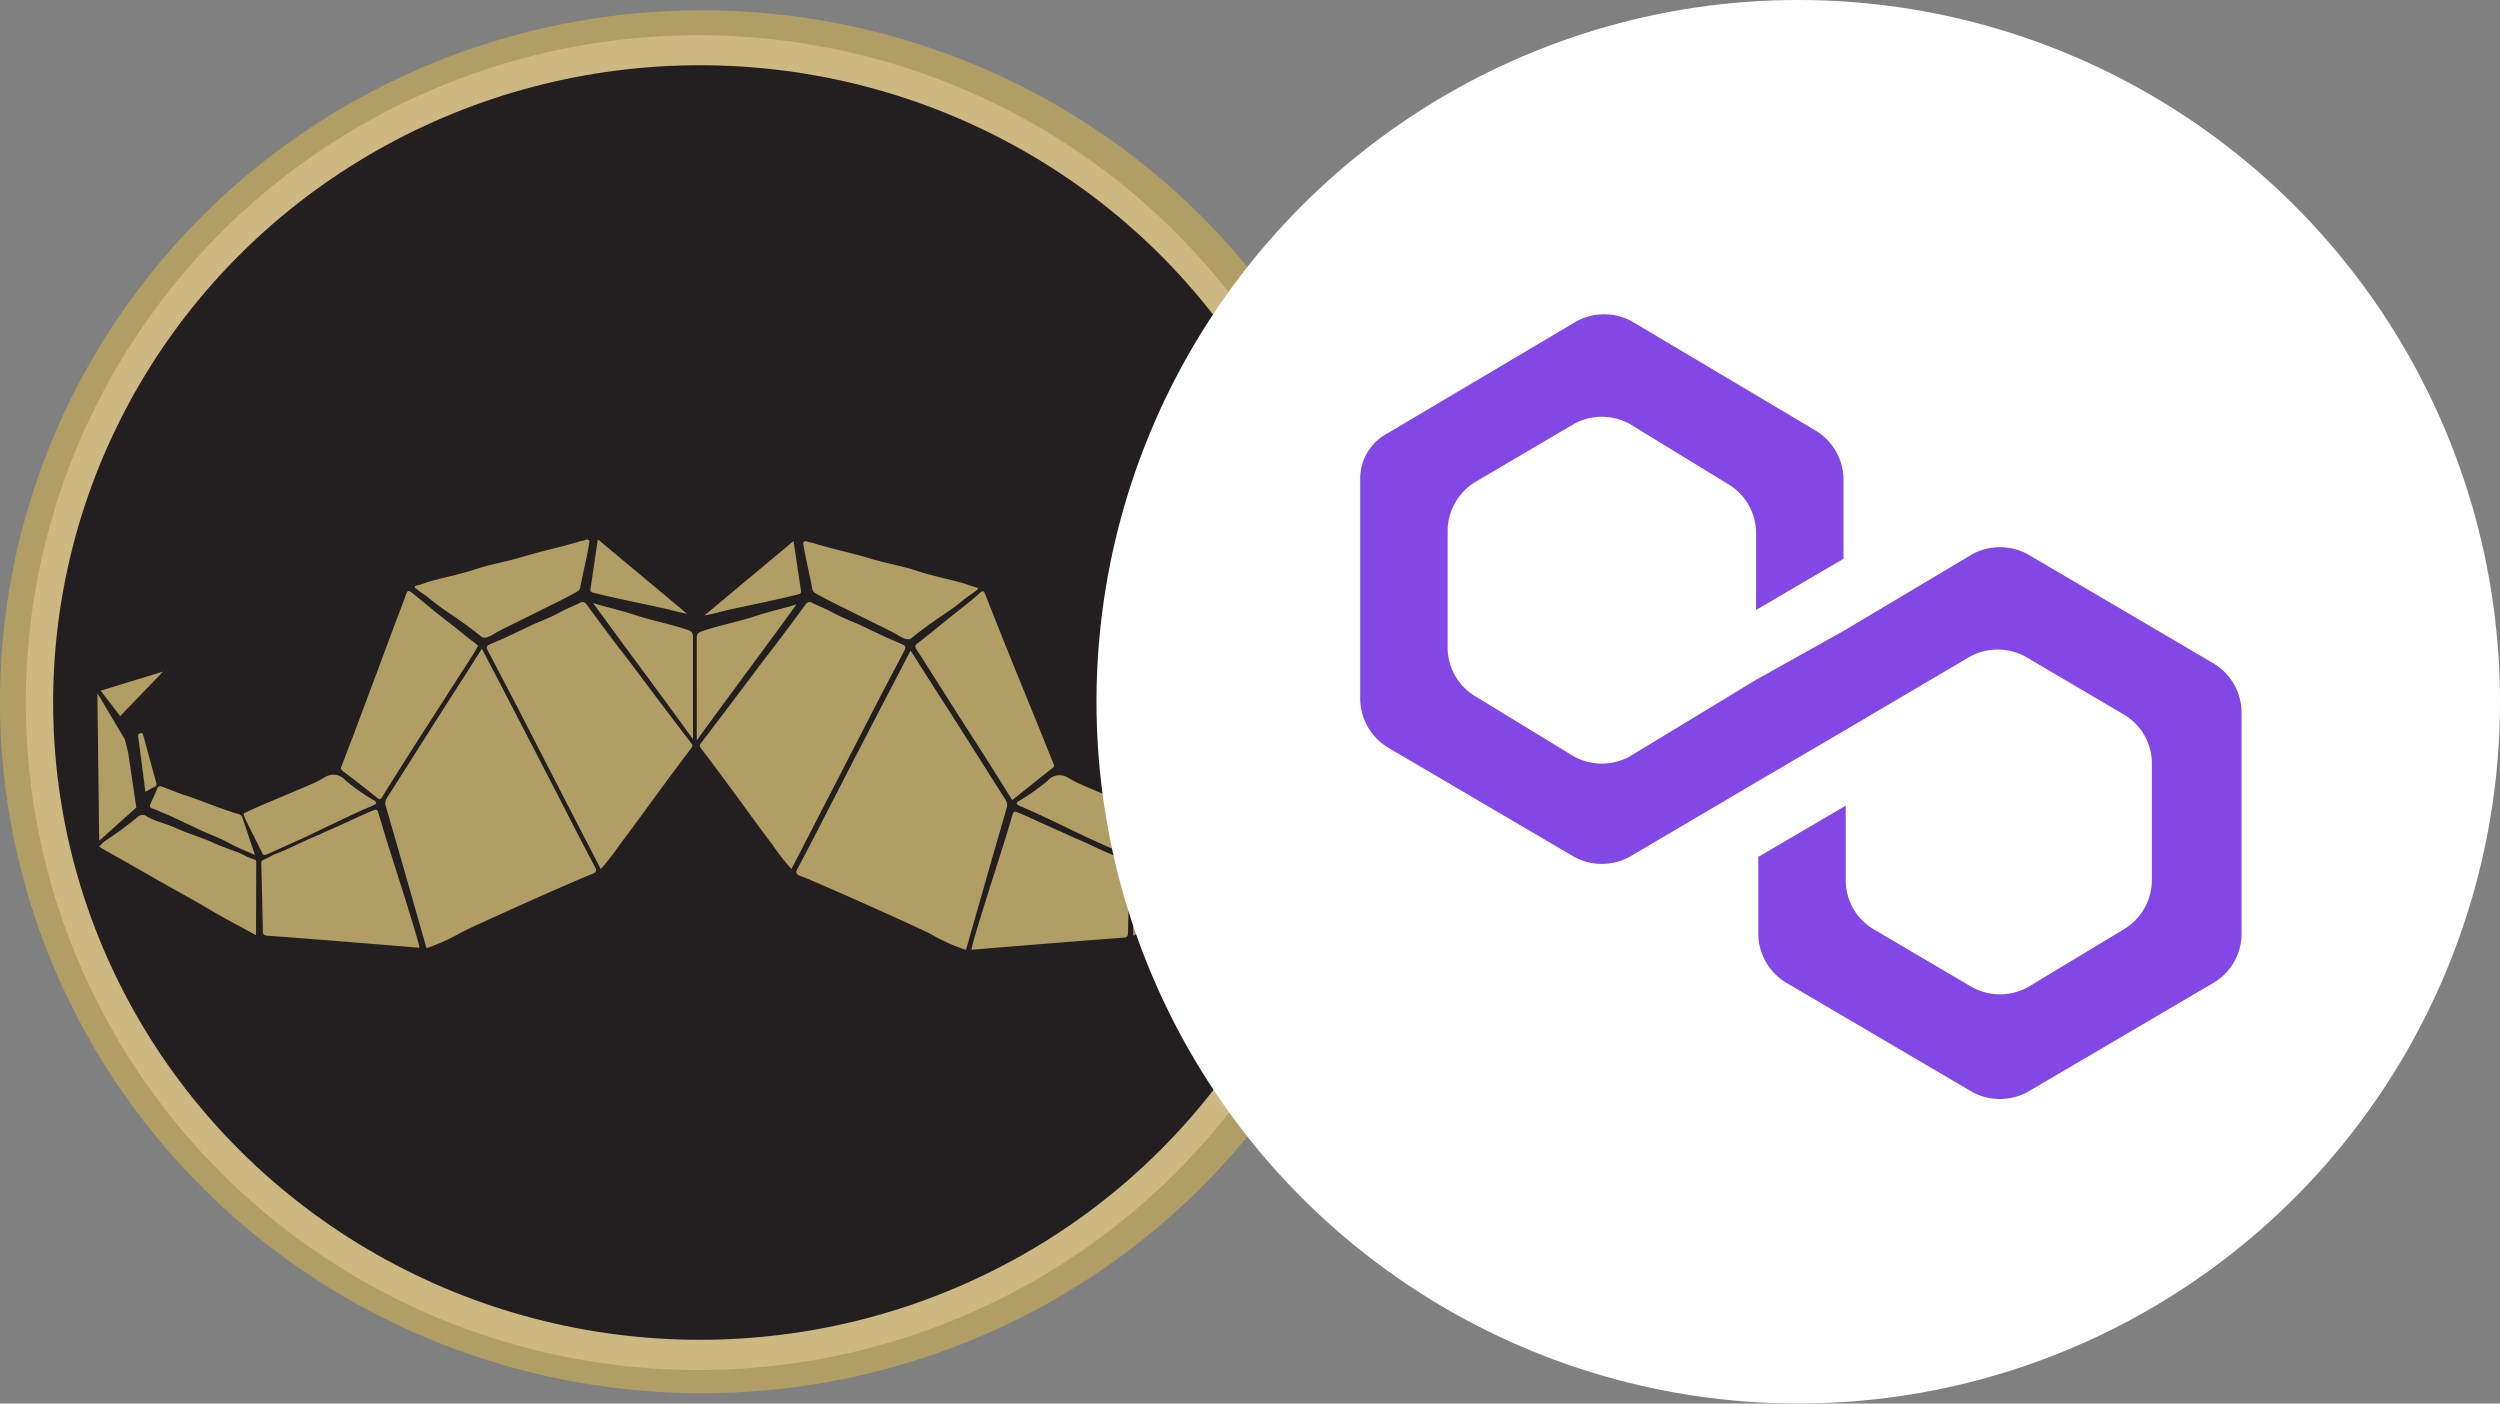 <svg xmlns="http://www.w3.org/2000/svg" xmlns:xlink="http://www.w3.org/1999/xlink" width="114" height="64" viewBox="0 0 114 64">
  <rect x="0" y="0" width="114" height="64" fill="#808080" stroke="none"/>
  <defs>
    <clipPath id="clip-path">
      <circle id="Ellipse_103" data-name="Ellipse 103" cx="32" cy="32" r="32" transform="translate(-24240 -9969)" fill="#fff"/>
    </clipPath>
    <clipPath id="clip-path-2">
      <ellipse id="Ellipse_156" data-name="Ellipse 156" cx="26.5" cy="25.5" rx="26.5" ry="25.5" transform="translate(-24483 -11213.874)" fill="#fff"/>
    </clipPath>
  </defs>
  <g id="Group_3470" data-name="Group 3470" transform="translate(24240 9969)">
    <g id="Mask_Group_46" data-name="Mask Group 46" clip-path="url(#clip-path)">
      <g id="svgexport-7" transform="translate(-24240 -9968.53)">
        <path id="Path_5044" data-name="Path 5044" d="M37.937,23.1c-.362-.063-.532-.363-.745-.612" fill="#ecd894"/>
        <ellipse id="Ellipse_157" data-name="Ellipse 157" cx="32" cy="31.53" rx="32" ry="31.53" transform="translate(0 0)" fill="#b19e65"/>
        <ellipse id="Ellipse_158" data-name="Ellipse 158" cx="30.667" cy="30.432" rx="30.667" ry="30.432" transform="translate(1.177 1.137)" fill="#ceb882"/>
        <ellipse id="Ellipse_159" data-name="Ellipse 159" cx="29.493" cy="29.06" rx="29.493" ry="29.06" transform="translate(2.423 2.505)" fill="#231f20"/>
        <ellipse id="Ellipse_160" data-name="Ellipse 160" cx="32" cy="31.525" rx="32" ry="31.525" transform="translate(0 0.008)" fill="none"/>
        <path id="Path_5045" data-name="Path 5045" d="M36.72,24.2a2.333,2.333,0,0,0,.333.085c.85.27,1.727.44,2.577.7.738.225,1.5.347,2.23.59s1.458.367,2.178.583a4.049,4.049,0,0,0,.513.167.048.048,0,0,1,.025.083c-.228.2-.467.322-.667.5a10.849,10.849,0,0,1-1,.727c-.465.318-.922.647-1.353,1-.2.167-.63-.167-.728-.213-.647-.333-1.287-.637-1.927-.96-.578-.292-1.167-.563-1.732-.89a.26.26,0,0,1-.125-.18c-.132-.71-.318-1.408-.423-2.122Zm-9.938-.075a2.358,2.358,0,0,1-.333.085c-.848.27-1.727.44-2.577.7-.738.225-1.5.347-2.23.59s-1.458.367-2.178.583a4.05,4.05,0,0,1-.513.167.048.048,0,0,0-.025.083c.228.2.468.322.667.5a11.168,11.168,0,0,0,1,.727c.465.317.922.647,1.355,1,.2.167.628-.167.728-.213.645-.333,1.285-.637,1.925-.96.578-.292,1.167-.563,1.732-.89a.27.27,0,0,0,.127-.182c.132-.708.317-1.407.423-2.122ZM19.448,42.765q-.557-1.955-1.118-3.917-.365-1.275-.735-2.547a.455.455,0,0,1,.058-.4c.7-1.1,1.4-2.2,2.092-3.3.413-.65.833-1.3,1.247-1.947.333-.513.653-1.027.982-1.542q.9,1.725,1.793,3.448.918,1.775,1.833,3.55c.5.98,1,1.96,1.522,2.933.1.19.077.27-.125.345-.715.263-5.508,2.413-5.95,2.655a9.2,9.2,0,0,1-1.6.725Zm24.6.08,1.118-3.913c.243-.848.492-1.7.735-2.547a.442.442,0,0,0-.058-.4c-.7-1.1-1.393-2.2-2.092-3.3-.412-.652-.833-1.3-1.247-1.948q-.49-.767-.98-1.542-.9,1.727-1.795,3.45-.918,1.773-1.833,3.55c-.5.978-1,1.958-1.522,2.933-.1.188-.077.27.127.345.713.262,5.508,2.412,5.948,2.653a8.5,8.5,0,0,0,1.6.722ZM27.392,39.152c-.457-.885-.9-1.742-1.345-2.6l-2.333-4.538q-.69-1.333-1.392-2.667c-.187-.353-.193-.352.167-.5.577-.24,1.137-.517,1.7-.783.442-.21.908-.368,1.333-.607.3-.167.608-.28.908-.428a.217.217,0,0,1,.322.07c.527.715,1.052,1.43,1.595,2.132.322.415.635.833.95,1.253q1.1,1.472,2.222,2.935c.06.077.078.127.01.217q-.682.9-1.35,1.81c-.643.87-1.272,1.752-1.928,2.612a10.37,10.37,0,0,1-.857,1.1Zm8.7,0,1.343-2.6,2.333-4.538q.69-1.333,1.392-2.667c.187-.353.193-.352-.167-.5-.575-.24-1.135-.517-1.7-.783-.442-.21-.908-.368-1.333-.607-.3-.167-.608-.28-.908-.428a.217.217,0,0,0-.322.07c-.527.715-1.052,1.43-1.595,2.132-.322.415-.635.833-.95,1.253q-1.105,1.472-2.222,2.935c-.058.077-.078.127-.01.217q.683.9,1.352,1.81c.642.87,1.27,1.752,1.927,2.612a10.176,10.176,0,0,0,.858,1.1ZM44.3,42.843c0-.272,1.12-3.707,1.578-5.183.1-.333.2-.667.3-1,.03-.1.065-.147.193-.1.657.268,1.29.588,1.942.867.268.113.532.247.8.358.6.248,1.167.558,1.783.79.167.065.333.188.512.252a.137.137,0,0,1,.1.155c-.027,1.032-.053,2.063-.072,3.095,0,.155-.057.2-.208.21-1.923.14-6.928.552-6.928.552Zm-25.178-.09c0-.272-1.12-3.705-1.578-5.182-.1-.333-.2-.667-.3-1-.032-.1-.067-.147-.193-.1-.657.268-1.29.588-1.943.867-.267.113-.53.247-.8.358-.6.248-1.167.558-1.782.79-.167.065-.333.188-.512.252a.137.137,0,0,0-.1.155c.027,1.032.053,2.063.072,3.095,0,.155.057.2.208.21,1.923.135,6.928.55,6.928.55Zm27.038-6.737c-.468-.747-.925-1.478-1.387-2.207-.292-.458-.59-.91-.882-1.368-.7-1.1-1.392-2.2-2.1-3.3-.085-.133-.07-.185.053-.28.593-.448,1.158-.932,1.742-1.392.375-.3.757-.588,1.11-.912.113-.1.167-.088.225.06q.623,1.585,1.263,3.167c.282.7.572,1.4.855,2.1q.5,1.228.992,2.453c.028.068.068.133-.018.2-.617.487-1.228.977-1.858,1.48ZM21.8,28.975c-.07.125-.127.238-.193.343q-1.042,1.625-2.088,3.25-.755,1.175-1.5,2.355c-.2.313-.4.628-.588.948-.072.122-.13.12-.233.038-.523-.413-1.047-.833-1.578-1.227-.138-.107-.043-.208-.013-.292.182-.5.383-1,.57-1.5q.923-2.46,1.843-4.937c.167-.443.343-.885.5-1.333.065-.183.135-.167.263-.062.62.5,1.232,1.02,1.868,1.5.333.257.65.543,1,.785.053.042.1.087.15.13Zm-10.125,13.2c-.717-.393-1.423-.76-2.108-1.167s-1.375-.78-2.062-1.167L5.4,38.642c-.29-.167-.588-.323-.875-.5A1.373,1.373,0,0,1,4.91,37.8,16.026,16.026,0,0,0,6.3,36.765a.305.305,0,0,1,.4,0c.4.228.853.313,1.263.5.568.267,1.177.428,1.742.688.4.183.812.323,1.223.472a4.425,4.425,0,0,0,.667.3c.08.015.088.067.088.132Zm47.132-4.033c-.538.3-1.077.58-1.6.888-.74.435-1.49.85-2.237,1.272-.63.355-1.263.7-1.878,1.078a12.492,12.492,0,0,0-1.365.793.123.123,0,0,1-.052.015V40.518c0-.477.03-.953.038-1.432a.253.253,0,0,1,.192-.273c.6-.235,1.192-.478,1.777-.738.478-.212.988-.352,1.447-.6.52-.28,1.108-.388,1.61-.7a.235.235,0,0,1,.355.055.323.323,0,0,0,.087.085q.607.438,1.217.872a1.317,1.317,0,0,1,.41.352ZM31.6,33.227V28.573c0-.2-.07-.26-.25-.322-.793-.272-1.622-.418-2.413-.683-.6-.2-1.222-.333-1.887-.535,1.522,2.1,3.058,4.142,4.543,6.193Zm.172.058V28.632c0-.2.07-.26.248-.322.793-.27,1.622-.417,2.413-.683.6-.2,1.222-.333,1.887-.535-1.522,2.1-3.058,4.142-4.543,6.193Zm-20.657,3.4a1.7,1.7,0,0,0,.08.21c.263.532.53,1.06.793,1.59.033.068.2,0,.242-.022.677-.307,1.36-.6,2.03-.923.917-.44,1.833-.89,2.765-1.288.147-.063.188-.127.02-.227a9.768,9.768,0,0,1-1.3-.918.713.713,0,0,0-.877-.167,5.724,5.724,0,0,1-.545.293c-.553.247-1.567.667-2.062.875-.347.145-.693.3-1.035.46-.04.032-.13.02-.11.117Zm41.285.025a2.146,2.146,0,0,1-.078.21c-.263.532-.53,1.06-.793,1.59-.033.068-.205,0-.243-.023-.677-.307-1.358-.6-2.028-.922-.918-.44-1.833-.89-2.765-1.29-.148-.062-.19-.125-.02-.225a9.735,9.735,0,0,0,1.3-.92.714.714,0,0,1,.875-.167c.055.03.342.2.545.293.553.247,1.568.667,2.063.875.345.145.693.3,1.033.46.048.03.13.022.11.118Zm-.458,1.745c.207-.612.392-1.157.572-1.7a.257.257,0,0,1,.2-.167c.833-.242,1.618-.6,2.44-.862.333-.108.667-.252,1.01-.377.125-.047.2-.027.247.108.085.222.187.437.285.652.052.11.058.187-.087.23a3.766,3.766,0,0,0-.377.157c-.618.25-1.213.553-1.817.833-.442.207-.907.368-1.333.6-.35.2-.73.337-1.14.525Zm-40.317.058c-.207-.612-.392-1.157-.572-1.7a.257.257,0,0,0-.2-.167c-.833-.242-1.618-.6-2.44-.86-.333-.11-.667-.253-1.01-.378-.127-.045-.2-.027-.248.108-.083.222-.185.437-.285.652-.05.112-.057.187.087.23a3.972,3.972,0,0,1,.378.157c.617.25,1.213.553,1.817.833.442.207.907.368,1.333.607.35.195.723.332,1.14.523ZM36.187,24.2c.117.778.22,1.51.333,2.238.027.167-.043.18-.167.208-1.037.257-2.083.462-3.125.692-.333.075-.678.18-1.107.257Zm-8.925-.078c-.117.778-.22,1.51-.333,2.238-.027.167.043.18.167.208,1.037.257,2.083.462,3.125.692.343.075.68.18,1.107.257ZM57,35.548c-.167-.087-.292-.167-.428-.23-.09-.043-.092-.1-.068-.188.2-.71.39-1.422.585-2.133.02-.07.025-.152.145-.113.085.025.1.058.092.142-.1.8-.215,1.662-.325,2.523Zm-50.373.087c.167-.088.292-.167.427-.23.09-.045.093-.107.07-.19-.2-.71-.39-1.422-.585-2.132-.02-.072-.025-.153-.147-.115-.083.027-.1.058-.09.143C6.407,33.908,6.52,34.765,6.628,35.635Zm51.143-2.377,1.265-2.122-.083,6.732-1.69-1.515.37-2.5M5.7,33.258,4.44,31.137l.083,6.732,1.692-1.515-.37-2.5m53-2.7-.888,1.158L56,30.283Zm-54.253-.13.888,1.16,1.957-2.03-2.845.87Z" fill="#b19e65"/>
      </g>
    </g>
    <circle id="Ellipse_104" data-name="Ellipse 104" cx="32" cy="32" r="32" transform="translate(-24190 -9969)" fill="#fff"/>
    <g id="Mask_Group_45" data-name="Mask Group 45" transform="translate(299 1251.874)" clip-path="url(#clip-path-2)">
      <g id="polygon-matic-logo" transform="translate(-24476.975 -11206.542)">
        <path id="Path_5043" data-name="Path 5043" d="M30.434,10.808a2.646,2.646,0,0,0-2.519,0l-5.877,3.5-3.988,2.23-5.772,3.5a2.646,2.646,0,0,1-2.519,0L5.247,17.286a2.594,2.594,0,0,1-1.259-2.23V9.746a2.626,2.626,0,0,1,1.259-2.23L9.76,4.861a2.646,2.646,0,0,1,2.519,0l4.513,2.761a2.594,2.594,0,0,1,1.259,2.23v3.5l3.988-2.336V7.409a2.626,2.626,0,0,0-1.259-2.23L12.383.188a2.646,2.646,0,0,0-2.519,0l-8.605,5.1A2.34,2.34,0,0,0,0,7.409v9.982a2.626,2.626,0,0,0,1.259,2.23l8.5,4.991a2.646,2.646,0,0,0,2.519,0l5.772-3.4,3.988-2.336,5.772-3.4a2.646,2.646,0,0,1,2.519,0l4.513,2.655a2.594,2.594,0,0,1,1.259,2.23v5.31a2.626,2.626,0,0,1-1.259,2.23L30.434,30.56a2.646,2.646,0,0,1-2.519,0L23.4,27.905a2.594,2.594,0,0,1-1.259-2.23v-3.4l-3.988,2.336v3.5a2.626,2.626,0,0,0,1.259,2.23l8.5,4.991a2.646,2.646,0,0,0,2.519,0l8.5-4.991a2.594,2.594,0,0,0,1.259-2.23V18.029a2.626,2.626,0,0,0-1.259-2.23Z" transform="translate(0 0.131)" fill="#8247e5"/>
      </g>
    </g>
  </g>
</svg>
